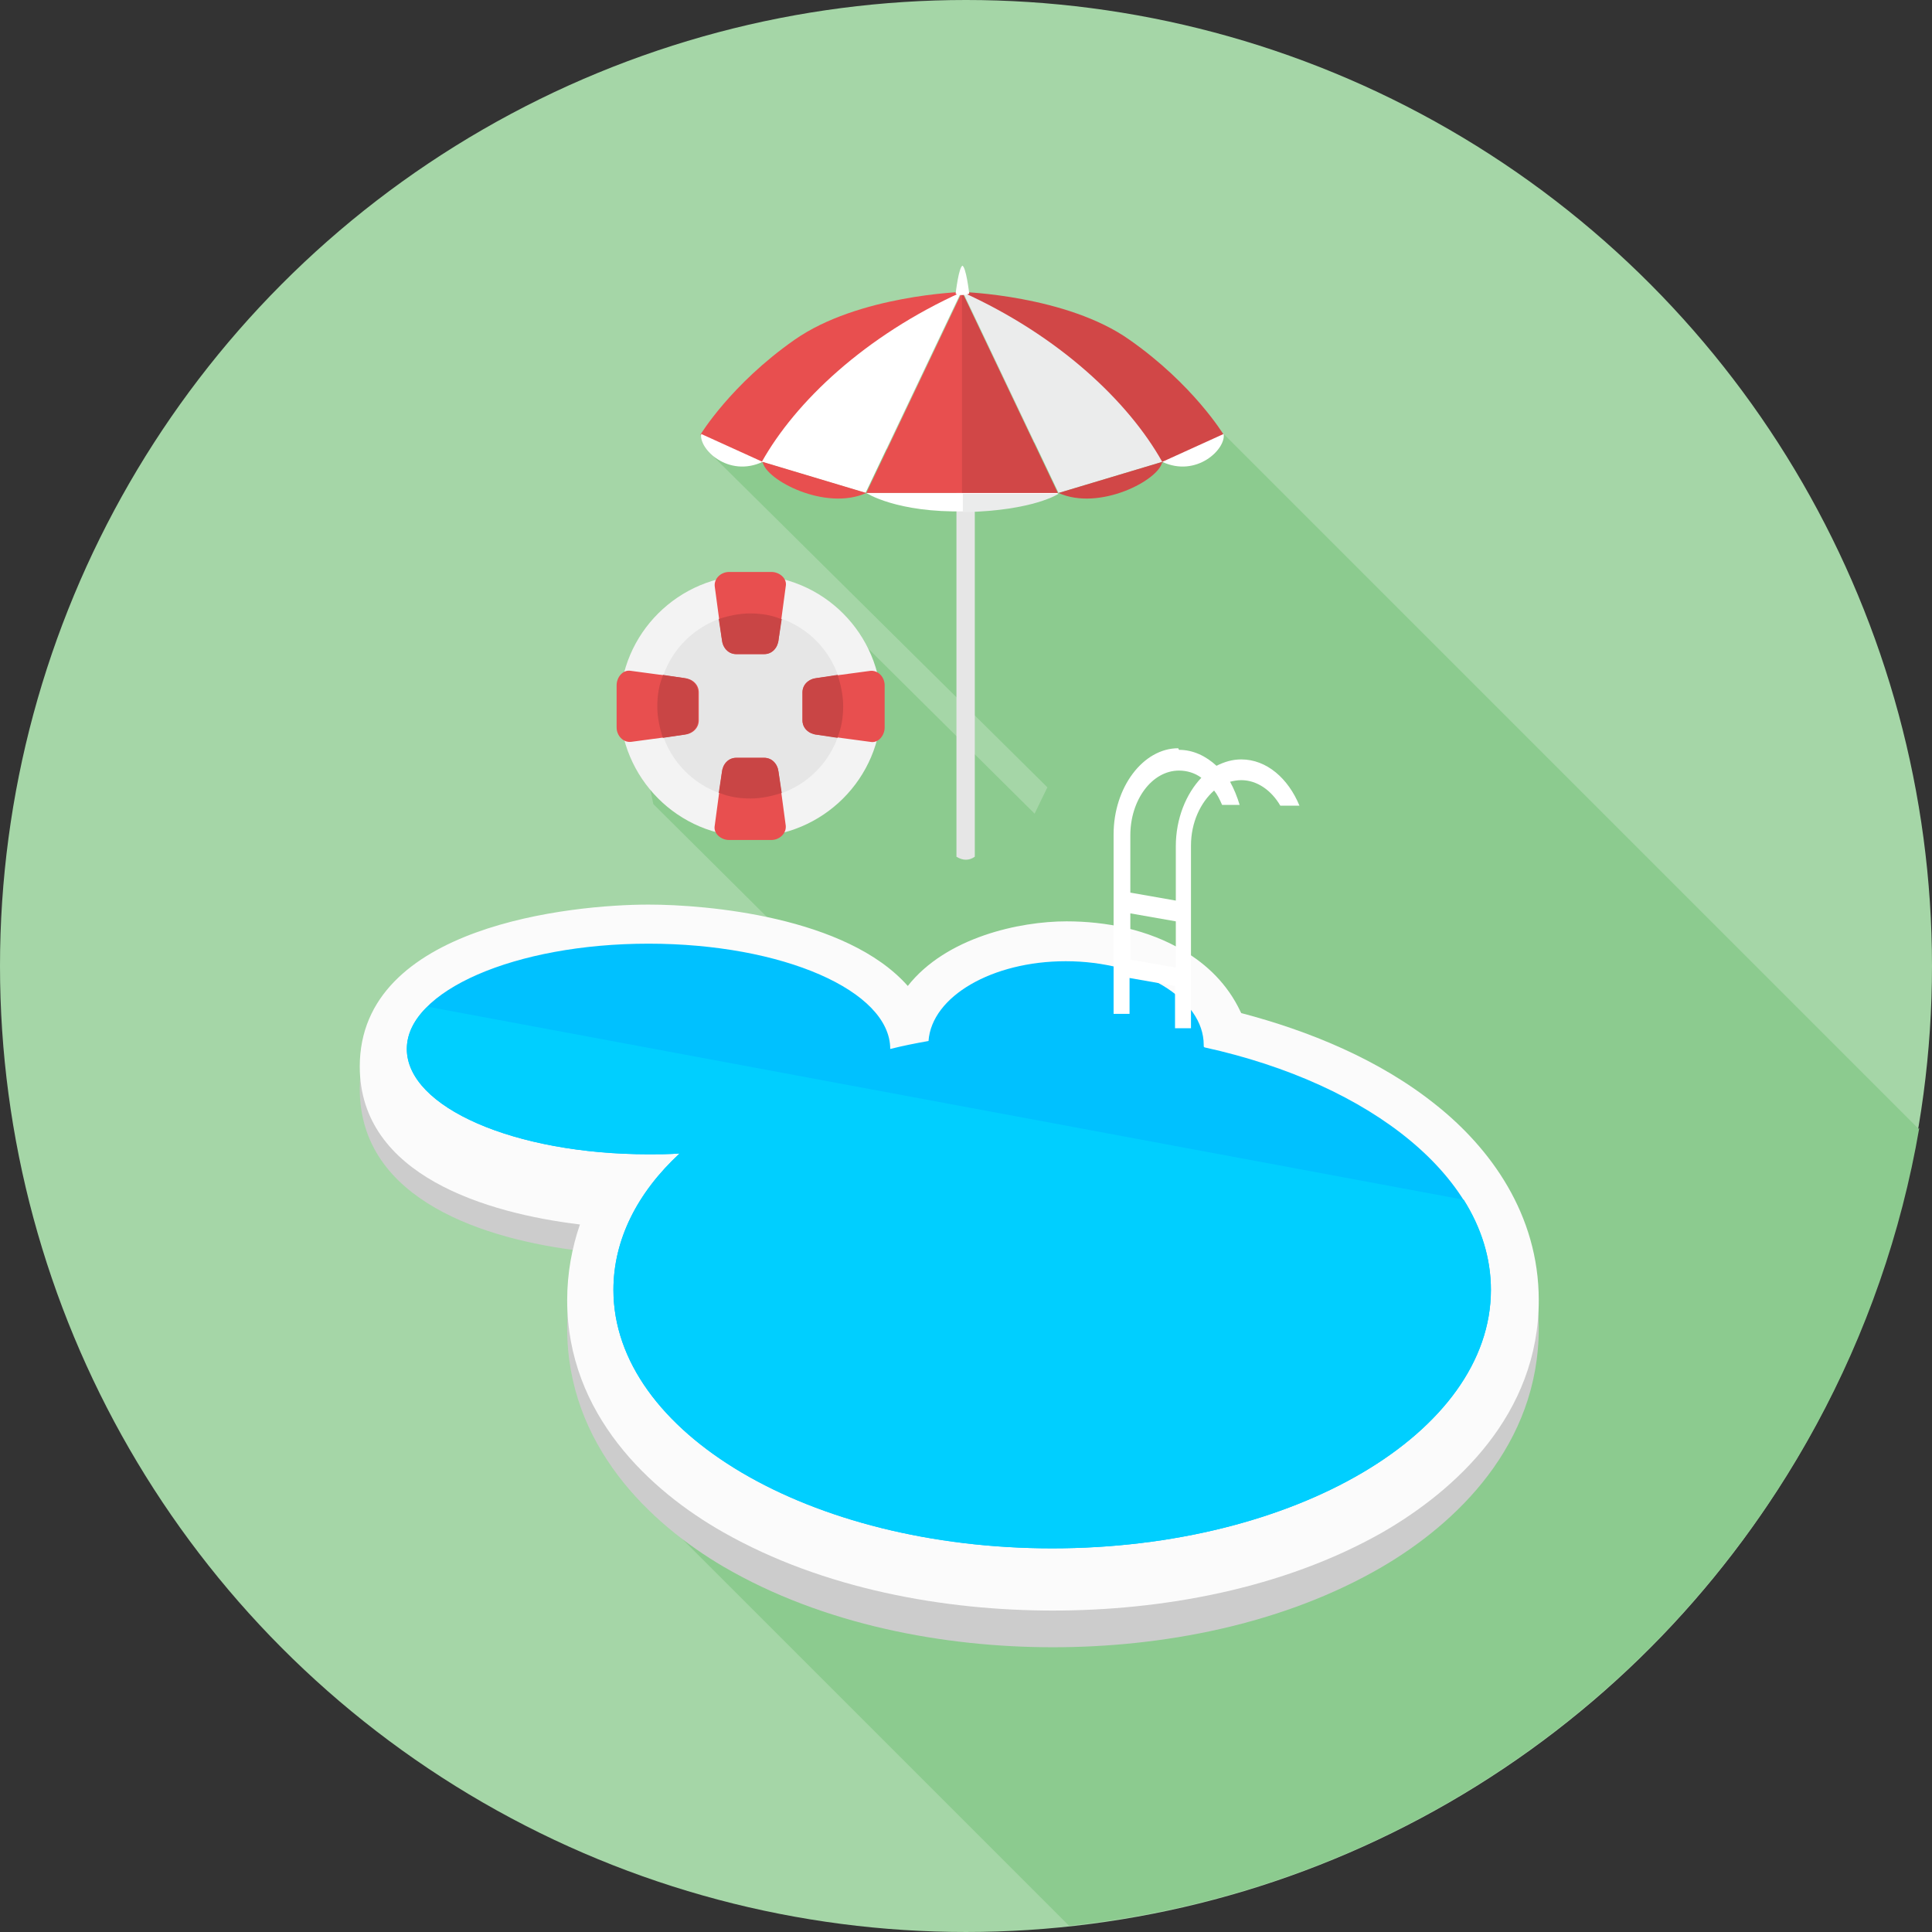 <?xml version="1.0" encoding="UTF-8" standalone="no"?>
<!-- Generator: Adobe Illustrator 19.0.0, SVG Export Plug-In . SVG Version: 6.00 Build 0)  -->

<svg
   xmlns:dc="http://purl.org/dc/elements/1.1/"
   xmlns:cc="http://creativecommons.org/ns#"
   xmlns:rdf="http://www.w3.org/1999/02/22-rdf-syntax-ns#"
   xmlns:svg="http://www.w3.org/2000/svg"
   xmlns="http://www.w3.org/2000/svg"
   xmlns:sodipodi="http://sodipodi.sourceforge.net/DTD/sodipodi-0.dtd"
   xmlns:inkscape="http://www.inkscape.org/namespaces/inkscape"
   version="1.1"
   id="Layer_1"
   x="0px"
   y="0px"
   viewBox="0 0 511.991 511.991"
   style="enable-background:new 0 0 511.991 511.991;"
   xml:space="preserve"
   inkscape:version="0.91 r13725"
   sodipodi:docname="pileta.svg"><rect x="0" y="0" width="511.991" height="511.991" fill="#333333" stroke="none"/><defs
     id="defs99" /><sodipodi:namedview
     pagecolor="#ffffff"
     bordercolor="#666666"
     borderopacity="1"
     objecttolerance="10"
     gridtolerance="10"
     guidetolerance="10"
     inkscape:pageopacity="0"
     inkscape:pageshadow="2"
     inkscape:window-width="1920"
     inkscape:window-height="1056"
     id="namedview97"
     showgrid="false"
     inkscape:zoom="0.4609456"
     inkscape:cx="255.9955"
     inkscape:cy="255.9955"
     inkscape:window-x="0"
     inkscape:window-y="24"
     inkscape:window-maximized="1"
     inkscape:current-layer="Layer_1" /><circle
     style="fill:#a5d6a7;fill-opacity:1"
     cx="255.995"
     cy="255.995"
     r="255.995"
     id="circle3" /><path
     style="fill:#8ccb8f;fill-opacity:1"
     d="M508.406,299.124L324.28,114.998l-135.082,6.131l88.363,87.518l-3.382,6.976l-52.003-51.58  c-51.792-6.765-56.654,13.741-49.044,49.044l68.281,67.858L178.84,405.879l104.429,104.429  c114.365-12.05,206.111-99.356,225.348-211.395L508.406,299.124z"
     id="path5" /><path
     style="fill:#CCCCCC;"
     d="M328.932,273.546c17.757,4.651,36.571,12.472,51.58,25.156c14.375,11.838,27.27,29.806,27.27,53.272  c0,31.075-21.985,51.792-41.433,63.207c-26.425,15.432-58.556,21.351-87.306,21.351c-28.75,0-60.882-5.919-87.306-21.351  c-19.448-11.416-41.433-32.132-41.433-63.207c0-7.399,1.269-14.375,3.382-20.505c-24.524-2.96-58.347-13.107-58.347-42.914  c0-38.474,56.442-44.181,76.526-44.181c15.432,0,52.426,3.382,68.703,22.196c10.147-13.317,29.595-17.546,42.067-17.546  c10.358,0,21.562,2.325,31.075,8.033c6.131,3.593,11.627,9.09,15.009,16.489H328.932z"
     id="path7" /><path
     style="fill:#FBFBFB;"
     d="M328.932,268.473c17.757,4.651,36.571,12.261,51.58,24.31c14.375,11.416,27.27,28.961,27.27,51.792  c0,30.229-21.985,50.312-41.433,61.516c-26.425,15.009-58.556,20.717-87.306,20.717c-28.75,0-60.882-5.707-87.306-20.717  c-19.448-10.993-41.433-31.287-41.433-61.516c0-7.187,1.269-13.952,3.382-20.082c-24.524-2.96-58.347-12.896-58.347-41.857  c0-37.417,56.442-42.914,76.526-42.914c15.432,0,52.426,3.171,68.703,21.562c10.147-12.895,29.595-17.123,42.067-17.123  c10.358,0,21.562,2.114,31.075,7.821c6.131,3.593,11.627,8.879,15.009,16.066L328.932,268.473z"
     id="path9" /><path
     style="fill:#00C1FF;"
     d="M319.208,277.562c44.393,9.724,75.891,34.88,75.891,64.264c0,37.84-52.003,68.492-116.268,68.492  s-116.268-30.653-116.268-68.492c0-13.317,6.342-25.791,17.546-36.149c-2.748,0.211-5.496,0.211-8.244,0.211  c-35.515,0-64.052-12.472-64.052-27.905c0-15.432,28.75-27.904,64.052-27.904c35.515,0,64.052,12.472,64.052,27.904l0,0  c3.382-0.845,6.554-1.48,10.147-2.114c0.845-11.838,16.912-21.14,36.36-21.14c20.082,0,36.571,9.935,36.571,22.196v0.423  L319.208,277.562z"
     id="path11" /><path
     style="fill:#00CFFF;"
     d="M387.911,317.939c4.651,7.399,7.187,15.432,7.187,23.888c0,37.84-52.003,68.492-116.268,68.492  s-116.268-30.653-116.268-68.492c0-13.317,6.342-25.791,17.546-36.149c-2.748,0.211-5.496,0.211-8.244,0.211  c-35.515,0-64.052-12.472-64.052-27.905c0-4.017,1.903-7.821,5.496-11.204L387.911,317.939z"
     id="path13" /><path
     style="fill:#FFFFFF;"
     d="M312.443,198.712L312.443,198.712c3.806,0,7.187,1.691,9.935,4.228  c2.114-1.057,4.228-1.691,6.554-1.691l0,0c6.765,0,12.472,5.073,15.432,12.261h-5.073c-2.325-4.017-6.131-6.765-10.358-6.765l0,0  c-1.057,0-2.114,0.211-2.959,0.423c1.057,1.903,1.903,4.017,2.537,6.131h-4.651c-0.634-1.48-1.269-2.748-2.114-3.806  c-3.593,3.171-6.13,8.455-6.13,14.586v48.41h-4.228v-11.204l-12.05-2.114v9.513h-4.228v-47.564c0-12.472,7.821-22.83,17.123-22.83  L312.443,198.712z M318.361,206.111c-1.691-1.269-3.806-1.903-5.919-1.903l0,0c-7.187,0-12.895,7.821-12.895,17.123v15.22  l12.05,2.114V224.29C311.596,216.891,314.345,210.339,318.361,206.111z M299.547,242.048v12.261l12.05,2.114v-12.261  L299.547,242.048z"
     id="path15" /><path
     style="fill:#F3F3F3;"
     d="M198.923,152.416c19.237,0,34.669,15.643,34.669,34.669c0,19.237-15.643,34.669-34.669,34.669  c-19.237,0-34.669-15.643-34.669-34.669C164.255,167.848,179.897,152.416,198.923,152.416z M198.923,171.231  c8.879,0,15.855,7.187,15.855,15.855c0,8.879-7.187,15.855-15.855,15.855c-8.668,0-15.855-7.187-15.855-15.855  S190.255,171.231,198.923,171.231z"
     id="path17" /><path
     style="fill:#E6E6E6;"
     d="M198.923,162.563c13.53,0,24.522,10.993,24.522,24.522s-10.993,24.522-24.522,24.522  c-13.53,0-24.522-10.993-24.522-24.522S185.393,162.563,198.923,162.563z M198.923,171.231c8.879,0,15.855,7.187,15.855,15.855  c0,8.879-7.187,15.855-15.855,15.855c-8.668,0-15.855-7.187-15.855-15.855S190.255,171.231,198.923,171.231z"
     id="path19" /><path
     style="fill:#E84F4F;"
     d="M193.216,151.57h11.204c2.114,0,4.228,1.691,3.806,3.806l-1.903,14.164  c-0.211,2.114-1.691,3.806-3.806,3.806h-7.399c-2.114,0-3.593-1.691-3.806-3.806l-1.903-14.164  C189.199,153.262,191.102,151.57,193.216,151.57z"
     id="path21" /><path
     style="fill:#C94545;"
     d="M207.167,164.043l-0.845,5.496c-0.211,2.114-1.691,3.806-3.806,3.806h-7.399  c-2.114,0-3.593-1.691-3.806-3.806l-0.845-5.496c2.537-0.845,5.496-1.48,8.244-1.48c2.959,0,5.707,0.423,8.244,1.48H207.167z"
     id="path23" /><path
     style="fill:#E84F4F;"
     d="M163.408,192.792v-11.204c0-2.114,1.691-4.228,3.806-3.806l14.164,1.903  c2.114,0.211,3.806,1.691,3.806,3.806v7.399c0,2.114-1.691,3.593-3.806,3.806l-14.164,1.903  C165.1,196.809,163.408,194.906,163.408,192.792z"
     id="path25" /><path
     style="fill:#C94545;"
     d="M175.669,178.841l5.496,0.845c2.114,0.211,3.806,1.691,3.806,3.806v7.399  c0,2.114-1.691,3.593-3.806,3.806l-5.496,0.845c-0.845-2.537-1.48-5.496-1.48-8.244c0-2.959,0.423-5.707,1.48-8.244V178.841z"
     id="path27" /><path
     style="fill:#E84F4F;"
     d="M204.419,222.6h-11.204c-2.114,0-4.228-1.691-3.806-3.806l1.903-14.164  c0.211-2.114,1.691-3.806,3.806-3.806h7.399c2.114,0,3.593,1.691,3.806,3.806l1.903,14.164  C208.436,220.908,206.533,222.6,204.419,222.6z"
     id="path29" /><path
     style="fill:#C94545;"
     d="M190.467,210.127l0.845-5.496c0.211-2.114,1.691-3.806,3.806-3.806h7.399  c2.114,0,3.593,1.691,3.806,3.806l0.845,5.496c-2.537,0.845-5.496,1.48-8.244,1.48c-2.959,0-5.707-0.423-8.244-1.48H190.467z"
     id="path31" /><path
     style="fill:#E84F4F;"
     d="M234.438,181.589v11.204c0,2.114-1.691,4.228-3.806,3.806l-14.164-1.903  c-2.114-0.211-3.806-1.691-3.806-3.806v-7.399c0-2.114,1.691-3.593,3.806-3.806l14.164-1.903  C232.746,177.572,234.438,179.475,234.438,181.589z"
     id="path33" /><path
     style="fill:#C94545;"
     d="M221.965,195.541l-5.496-0.845c-2.114-0.211-3.806-1.691-3.806-3.806v-7.399  c0-2.114,1.691-3.593,3.806-3.806l5.496-0.845c0.845,2.537,1.48,5.496,1.48,8.244c0,2.959-0.423,5.707-1.48,8.244V195.541z"
     id="path35" /><path
     style="fill:#E6E6E6;"
     d="M253.463,119.649h4.862v107.389c-1.48,1.057-3.171,1.057-4.862,0V119.649z"
     id="path37" /><path
     style="fill:#E84F4F;"
     d="M229.576,130.643l25.367-53.272l25.367,53.272H229.576z"
     id="path39" /><path
     style="fill:#D14747;"
     d="M254.943,77.371l25.367,53.272h-25.367L254.943,77.371L254.943,77.371z"
     id="path41" /><path
     style="fill:#E84F4F;"
     d="M254.943,77.371c0,0-27.481,0.845-44.393,12.683s-24.944,25.156-24.944,25.156l16.278,7.399  l53.06-45.028L254.943,77.371L254.943,77.371z"
     id="path43" /><path
     style="fill:#FFFFFF;"
     d="M254.943,77.371c-25.791,11.627-44.181,29.173-53.06,45.028l27.481,8.244l25.367-53.272  C254.732,77.371,254.943,77.371,254.943,77.371z"
     id="path45" /><path
     style="fill:#D14747;"
     d="M254.943,77.371c0,0,27.692,0.845,44.393,12.683c16.912,11.838,24.944,25.156,24.944,25.156  l-16.278,7.399l-53.06-45.028V77.371z"
     id="path47" /><path
     style="fill:#EBECEC;"
     d="M254.943,77.371c25.791,11.627,44.181,29.173,53.06,45.028l-27.481,8.244l-25.367-53.272  C255.154,77.371,254.943,77.371,254.943,77.371z"
     id="path49" /><path
     style="fill:#FFFFFF;"
     d="M185.817,114.999c-0.634,4.017,7.187,11.627,16.278,7.399L185.817,114.999z"
     id="path51" /><path
     style="fill:#E84F4F;"
     d="M202.094,122.398c0.845,4.862,16.7,13.106,27.481,8.244L202.094,122.398z"
     id="path53" /><path
     style="fill:#FFFFFF;"
     d="M229.576,130.643c0,0,8.033,5.285,26.213,4.862c18.18-0.423,24.733-4.862,24.733-4.862h-50.735  H229.576z"
     id="path55" /><path
     style="fill:#EBECEC;"
     d="M254.943,135.716h0.845c18.18-0.423,24.733-4.862,24.733-4.862h-25.367v4.862H254.943z"
     id="path57" /><path
     style="fill:#D14747;"
     d="M308.003,122.398c-0.845,4.862-16.7,13.106-27.481,8.244L308.003,122.398z"
     id="path59" /><g
     id="g61"><path
       style="fill:#FFFFFF;"
       d="M324.281,114.999c0.634,4.017-7.187,11.627-16.278,7.399L324.281,114.999z"
       id="path63" /><path
       style="fill:#FFFFFF;"
       d="M254.943,70.395c1.057,0,1.903,7.399,1.903,7.399c-0.634,0.423-2.959,0.634-3.593,0   c0,0,0.845-7.399,1.903-7.399H254.943z"
       id="path65" /></g><g
     id="g67" /><g
     id="g69" /><g
     id="g71" /><g
     id="g73" /><g
     id="g75" /><g
     id="g77" /><g
     id="g79" /><g
     id="g81" /><g
     id="g83" /><g
     id="g85" /><g
     id="g87" /><g
     id="g89" /><g
     id="g91" /><g
     id="g93" /><g
     id="g95" /></svg>